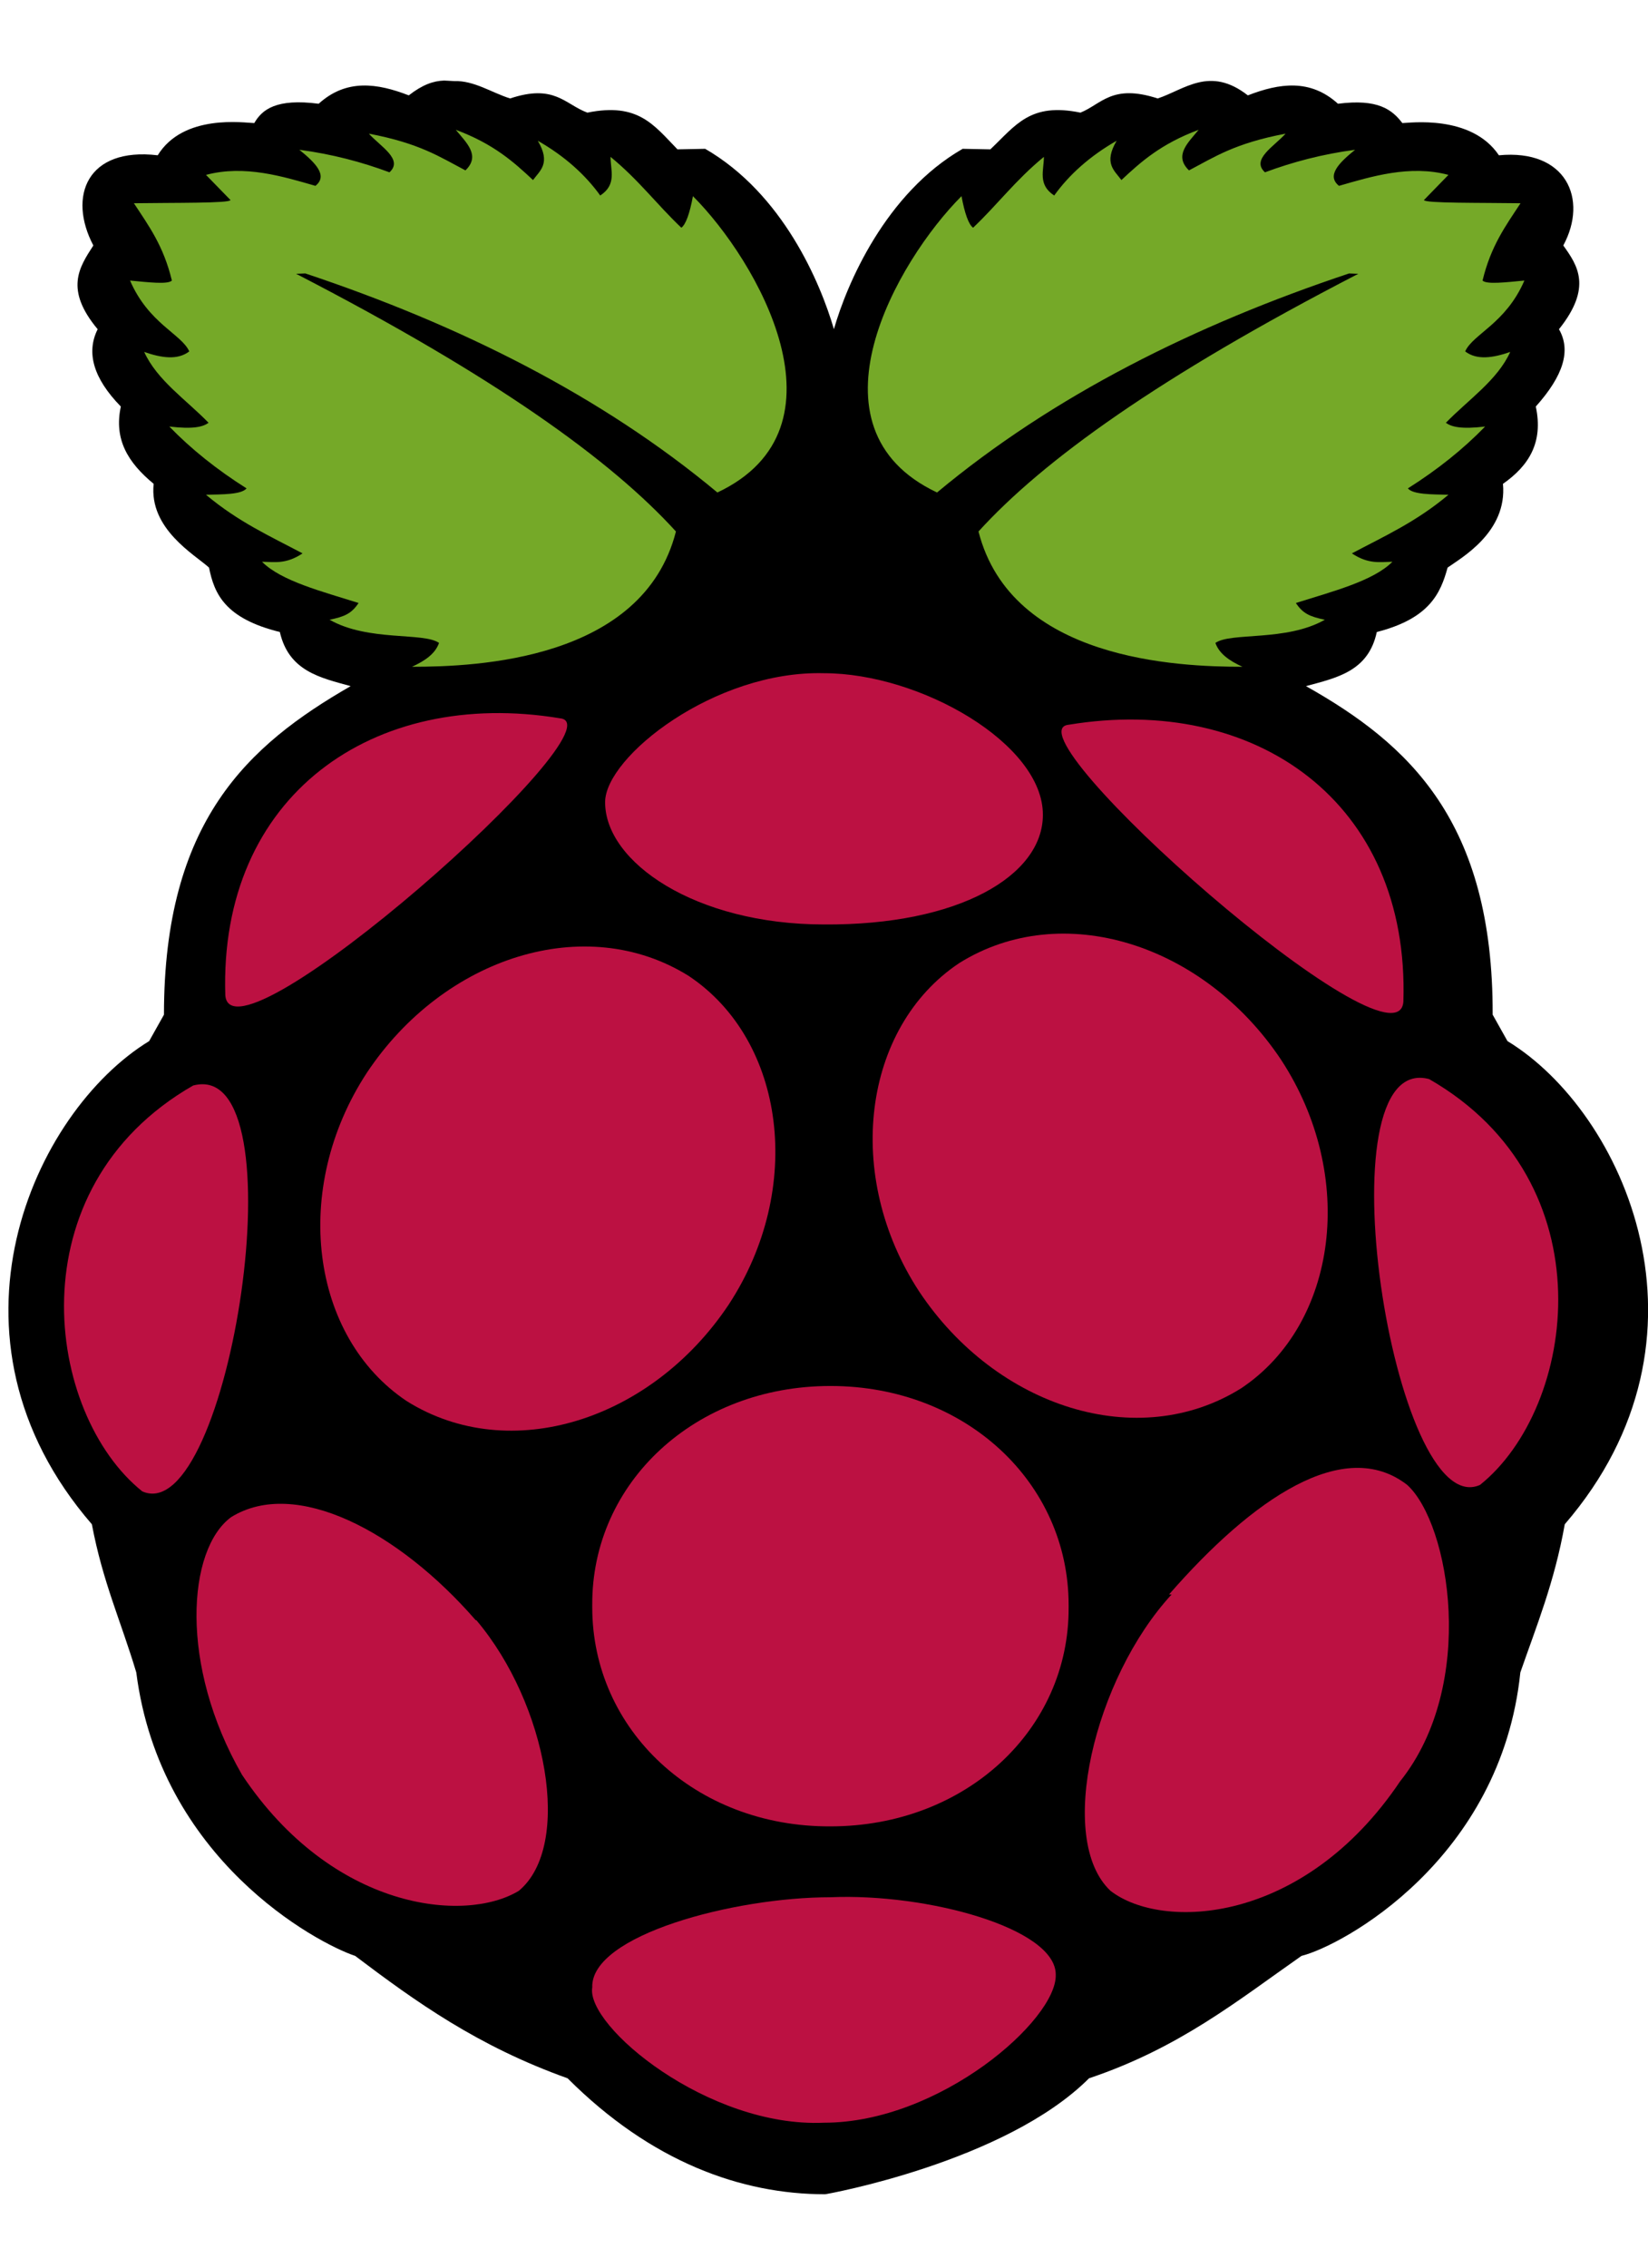 <svg width="16" height="22" preserveAspectRatio="xMidYMid" version="1.1" viewBox="0 0 256 327" xmlns="http://www.w3.org/2000/svg">
 <path d="m69 5e-3c-1.7 0.051-3.4 0.66-5.5 2.3-4.9-1.9-9.7-2.6-14 1.3-6.6-0.86-8.8 0.91-10 3-1.5-0.03-11-1.5-15 5-11-1.3-14 6.4-10 14-2.2 3.4-4.5 6.8 0.67 13-1.8 3.6-0.7 7.6 3.6 12-1.1 5.1 1.1 8.7 5.1 12-0.75 7 6.4 11 8.6 13 0.82 4.1 2.5 7.9 11 10 1.4 6.1 6.3 7.1 11 8.4-16 9.2-29 21-29 51l-2.3 4.1c-18 11-34 46-8.9 75 1.7 9 4.5 15 6.9 23 3.7 29 28 42 34 44 9.4 7.1 19 14 33 19 13 13 27 18 40 18 0.2 0 28-5 41-18 14-4.7 23-12 33-19 6.4-1.6 31-15 34-44 2.5-7.2 5.3-14 6.9-23 25-29 9.2-64-8.9-75l-2.3-4.1c0.092-30-13-42-29-51 4.8-1.3 9.7-2.3 11-8.4 8.2-2.1 9.9-6 11-10 2.1-1.5 9.3-5.5 8.6-13 4-2.8 6.3-6.4 5.1-12 4.3-4.8 5.5-8.7 3.6-12 5.2-6.5 2.9-9.9 0.67-13 3.9-7.2 0.46-15-10-14-4.3-6.4-14-5-15-5-1.6-2.1-3.8-3.8-10-3-4.3-3.9-9.1-3.2-14-1.3-5.9-4.6-9.8-0.92-14 0.48-7.1-2.3-8.7 0.86-12 2.2-7.8-1.6-10 1.9-14 5.7l-4.3-0.086c-12 6.9-18 21-20 28-2.1-7.2-7.9-21-20-28l-4.3 0.086c-3.7-3.8-6.1-7.3-14-5.7-3.5-1.3-5.1-4.5-12-2.2-2.9-0.92-5.6-2.8-8.7-2.7"/>
 <path d="m46 30c31 16 49 29 59 40-5.1 20-31 21-41 21 2-0.92 3.6-2 4.2-3.7-2.4-1.7-11-0.18-17-3.6 2.3-0.48 3.4-0.94 4.5-2.6-5.7-1.8-12-3.4-15-6.4 1.9 0.024 3.7 0.43 6.3-1.3-5.1-2.7-10-4.9-15-9.1 2.6-0.064 5.5-0.026 6.3-0.99-4.6-2.9-8.6-6.1-12-9.6 3.7 0.44 5.2 0.062 6.1-0.58-3.5-3.6-8-6.6-10-11 2.7 0.94 5.2 1.3 7-0.082-1.2-2.7-6.3-4.3-9.2-11 2.9 0.28 5.9 0.63 6.5 0-1.3-5.4-3.6-8.5-5.9-12 6.1-0.091 15 0.024 15-0.5l-3.8-3.9c6-1.6 12 0.26 17 1.7 2-1.6-0.036-3.6-2.5-5.6 5.1 0.68 9.7 1.9 14 3.5 2.2-2-1.4-4-3.2-6 7.9 1.5 11 3.6 15 5.7 2.4-2.3 0.14-4.3-1.5-6.3 5.9 2.2 9 5 12 7.8 1.1-1.5 2.8-2.6 0.74-6.1 4.2 2.4 7.4 5.3 9.7 8.5 2.6-1.7 1.6-3.9 1.6-6 4.4 3.6 7.2 7.4 11 11 0.69-0.5 1.3-2.2 1.8-4.9 10 10 25 36 3.8 46-18-15-40-26-64-34l7e-3 -4e-3" fill="#75A928"/>
 <path d="m211 30c-31 16-49 29-59 40 5.1 20 31 21 41 21-2-0.92-3.6-2-4.2-3.7 2.4-1.7 11-0.18 17-3.6-2.3-0.48-3.4-0.94-4.5-2.6 5.7-1.8 12-3.4 15-6.4-1.9 0.024-3.7 0.43-6.3-1.3 5.1-2.7 10-4.9 15-9.1-2.6-0.064-5.5-0.026-6.3-0.99 4.6-2.9 8.6-6.1 12-9.6-3.7 0.44-5.2 0.062-6.1-0.58 3.5-3.6 8-6.6 10-11-2.7 0.94-5.2 1.3-7-0.082 1.2-2.7 6.3-4.3 9.2-11-2.9 0.28-5.9 0.63-6.5 0 1.3-5.4 3.6-8.5 5.9-12-6.1-0.091-15 0.024-15-0.5l3.8-3.9c-6-1.6-12 0.26-17 1.7-2-1.6 0.035-3.6 2.5-5.6-5.1 0.68-9.7 1.9-14 3.5-2.2-2 1.4-4 3.2-6-7.9 1.5-11 3.6-15 5.7-2.4-2.3-0.14-4.3 1.5-6.3-5.9 2.2-9 5-12 7.8-1.1-1.5-2.8-2.6-0.74-6.1-4.2 2.4-7.4 5.3-9.7 8.5-2.6-1.7-1.6-3.9-1.6-6-4.4 3.6-7.2 7.4-11 11-0.69-0.5-1.3-2.2-1.8-4.9-10 10-25 36-3.8 46 18-15 40-26 64-34h-4e-3" fill="#75A928"/>
 <g fill="#BC1142">
  <path d="m166 237c0.11 19-16 34-37 34-21 0.1-37-15-37-34-1e-3 -0.12-1e-3 -0.24 0-0.36-0.11-19 16-34 37-34s37 15 37 34v0.36"/>
  <path d="m107 139c15 10 18 33 6.2 51-12 18-34 25-50 15-15-10-18-33-6.2-51 12-18 34-25 50-15"/>
  <path d="m149 137c-15 10-18 33-6.2 51 12 18 34 25 50 15 15-10 18-33 6.2-51-12-18-34-25-50-15"/>
  <path d="m30 156c17-4.5 5.6 69-7.9 63-15-12-20-47 7.9-63"/>
  <path d="m222 155c-17-4.5-5.6 69 7.9 63 15-12 20-47-7.9-63"/>
  <path d="m166 100c29-4.8 53 12 52 43-0.94 12-62-42-52-43"/>
  <path d="m87 99c-29-4.8-53 12-52 43 0.94 12 62-42 52-43"/>
  <path d="m128 92c-17-0.45-34 13-34 20-0.047 9.3 14 19 34 19 21 0.15 34-7.6 34-17 0.076-11-19-22-34-22v1e-3"/>
  <path d="m129 282c15-0.65 35 4.8 35 12 0.25 7-18 23-36 23-18 0.8-37-15-36-21-0.28-8.1 22-14 37-14"/>
  <path d="m74 239c11 13 15 35 6.6 42-8.4 5.1-29 3-43-18-9.8-17-8.5-35-1.7-40 10-6.2 26 2.2 38 16h-1e-3"/>
  <path d="m182 235c-12 13-18 38-9.5 46 8 6.2 30 5.3 45-17 12-15 7.7-40 1.1-46-9.8-7.6-24 2.1-37 17v4e-3"/>
 </g>
</svg>
